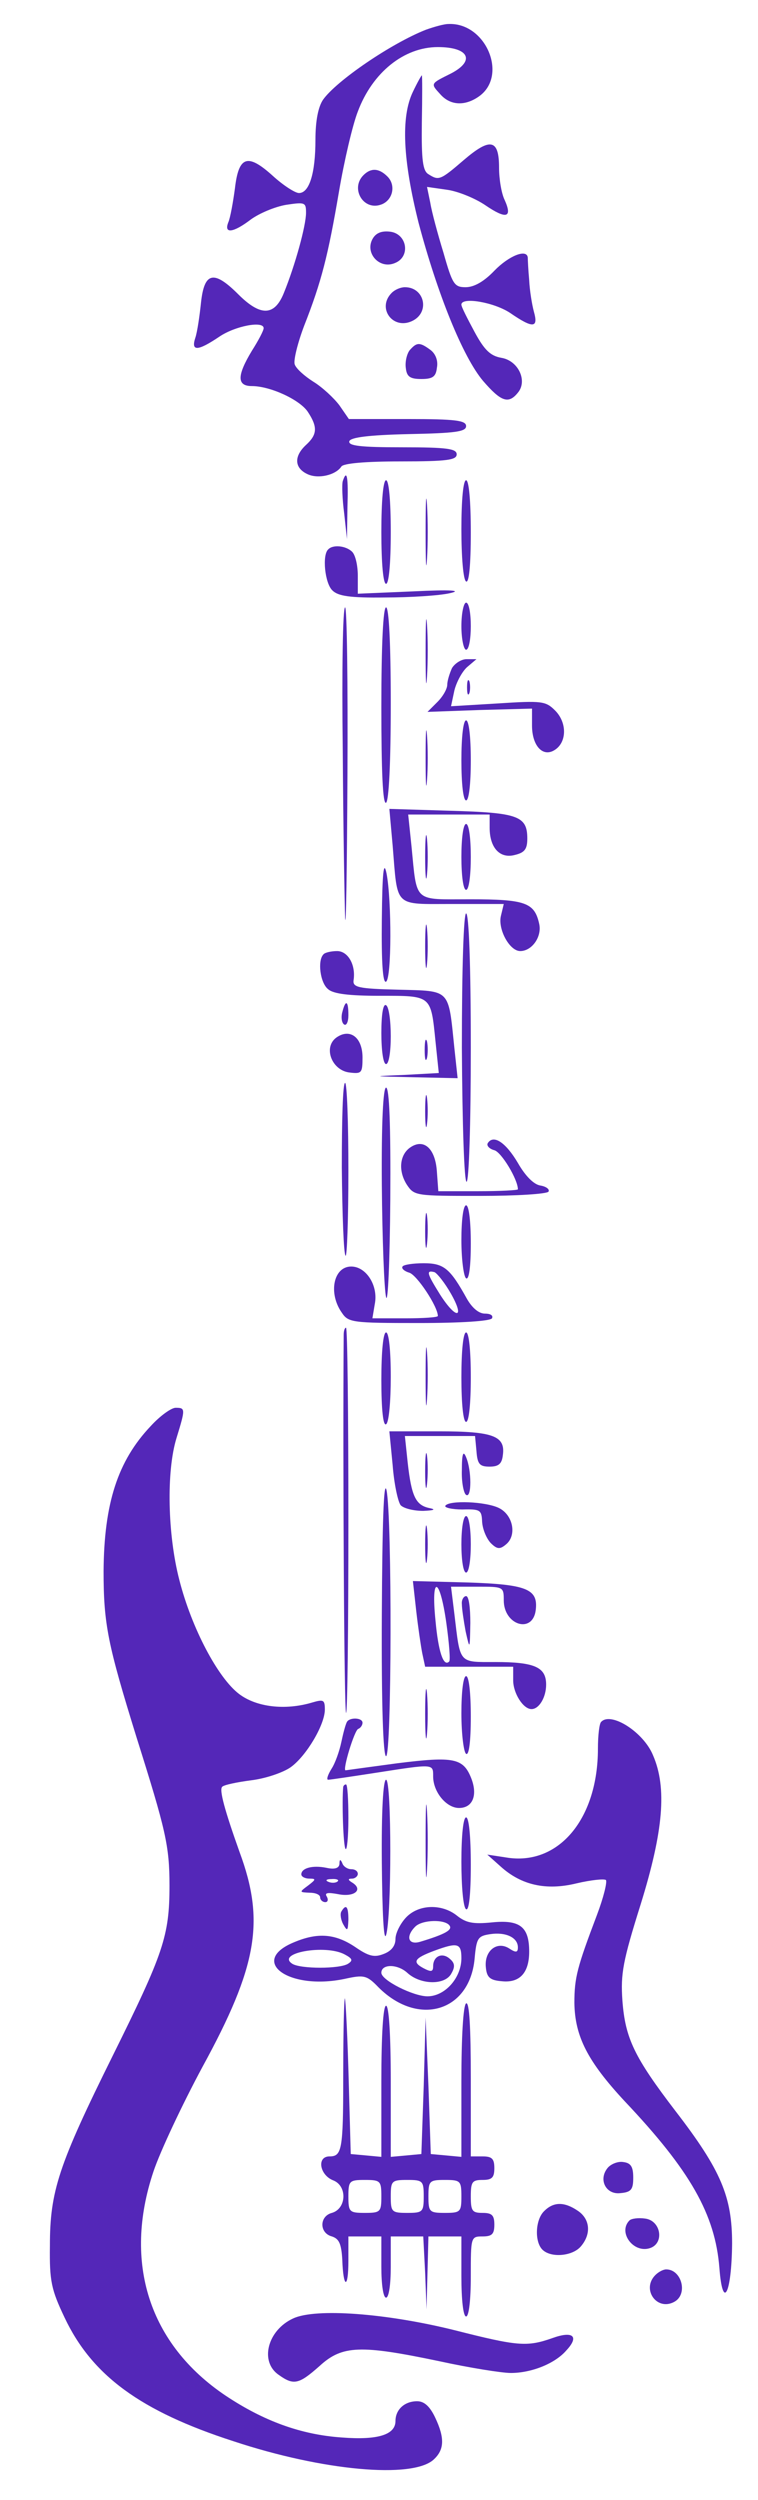 <?xml version="1.0" standalone="no"?>
<!DOCTYPE svg PUBLIC "-//W3C//DTD SVG 20010904//EN"
 "http://www.w3.org/TR/2001/REC-SVG-20010904/DTD/svg10.dtd">
<svg version="1.0" xmlns="http://www.w3.org/2000/svg"
 width="161pt" height="531pt" viewBox="0 0 161 531"
 preserveAspectRatio="xMidYMid meet">

<g transform="translate(0,531) scale(0.1,-0.1)"
fill="#5427b8" stroke="none">
<path d="M905 5247 c-74 -29 -191 -109 -219 -149 -10 -15 -16 -44 -16 -85 0
-71 -13 -113 -35 -113 -8 0 -33 16 -55 36 -54 49 -73 43 -81 -26 -4 -30 -10
-63 -14 -72 -10 -25 10 -23 48 6 18 13 51 27 75 31 40 6 42 5 42 -17 0 -27
-23 -111 -47 -170 -20 -50 -50 -50 -97 -3 -52 52 -72 47 -79 -17 -3 -29 -8
-63 -12 -75 -10 -30 5 -29 51 2 34 23 94 34 94 18 0 -5 -11 -26 -25 -48 -32
-53 -32 -75 0 -75 39 0 102 -29 119 -55 21 -32 20 -48 -4 -70 -26 -24 -25 -49
3 -62 23 -11 60 -2 72 16 4 7 52 11 126 11 99 0 119 3 119 15 0 12 -20 15
-116 15 -88 0 -115 3 -112 13 3 8 40 13 126 15 99 2 122 5 122 17 0 12 -22 15
-124 15 l-125 0 -20 29 c-12 16 -37 39 -55 50 -19 12 -37 28 -40 37 -3 8 6 45
20 82 37 94 51 150 74 285 11 65 29 142 40 170 31 83 98 137 170 137 66 0 80
-29 28 -56 -44 -22 -44 -21 -23 -44 21 -24 52 -26 82 -5 63 44 15 158 -65 154
-9 0 -30 -6 -47 -12z"/>
<path d="M877 5115 c-26 -54 -21 -146 12 -278 40 -151 94 -285 137 -336 38
-44 54 -50 74 -25 21 25 1 68 -35 74 -23 4 -36 16 -57 55 -15 28 -28 53 -28
58 0 17 70 5 104 -18 48 -33 60 -32 50 3 -4 15 -9 45 -10 67 -2 22 -3 43 -3
48 -2 19 -40 4 -71 -28 -22 -23 -43 -35 -61 -35 -24 0 -28 6 -47 73 -12 39
-25 87 -28 106 l-7 34 42 -6 c23 -3 60 -18 82 -33 44 -30 58 -27 41 11 -7 14
-12 45 -12 69 0 61 -19 64 -75 16 -50 -43 -53 -44 -75 -30 -12 7 -15 30 -14
110 1 55 1 100 0 100 -1 0 -10 -16 -19 -35z"/>
<path d="M772 4938 c-28 -28 -1 -75 36 -63 26 8 34 41 15 60 -18 18 -35 19
-51 3z"/>
<path d="M791 4802 c-16 -30 15 -64 47 -51 35 13 27 63 -10 67 -18 2 -30 -3
-37 -16z"/>
<path d="M832 4688 c-32 -32 2 -79 43 -60 39 18 27 72 -15 72 -9 0 -21 -5 -28
-12z"/>
<path d="M870 4566 c-6 -8 -10 -25 -8 -38 2 -18 9 -23 33 -23 24 0 31 5 33 24
3 15 -3 30 -14 38 -23 17 -29 16 -44 -1z"/>
<path d="M728 4288 c-2 -7 -1 -38 3 -68 l6 -55 1 68 c2 64 -1 82 -10 55z"/>
<path d="M810 4180 c0 -67 4 -110 10 -110 6 0 10 43 10 110 0 67 -4 110 -10
110 -6 0 -10 -43 -10 -110z"/>
<path d="M904 4180 c0 -63 1 -89 3 -57 2 31 2 83 0 115 -2 31 -3 5 -3 -58z"/>
<path d="M980 4186 c0 -59 4 -108 10 -111 6 -4 10 33 10 104 0 67 -4 111 -10
111 -6 0 -10 -41 -10 -104z"/>
<path d="M697 4143 c-13 -12 -7 -72 9 -87 12 -12 37 -16 112 -15 53 0 115 4
137 9 28 6 4 8 -77 4 l-118 -5 0 38 c0 22 -5 44 -12 51 -13 13 -41 16 -51 5z"/>
<path d="M904 3925 c0 -60 1 -84 3 -52 2 32 2 81 0 110 -2 29 -3 3 -3 -58z"/>
<path d="M980 3980 c0 -27 5 -50 10 -50 6 0 10 23 10 50 0 28 -4 50 -10 50 -5
0 -10 -22 -10 -50z"/>
<path d="M728 3718 c1 -167 4 -328 5 -358 2 -30 4 106 5 303 1 196 -1 357 -5
357 -5 0 -7 -136 -5 -302z"/>
<path d="M810 3809 c0 -137 3 -208 10 -204 6 4 10 85 10 211 0 129 -4 204 -10
204 -6 0 -10 -77 -10 -211z"/>
<path d="M960 3891 c-5 -11 -10 -27 -10 -35 0 -9 -9 -25 -21 -37 l-21 -21 111
4 111 3 0 -36 c0 -43 23 -68 48 -52 26 16 27 58 1 84 -20 20 -28 21 -121 15
l-100 -6 7 33 c4 17 16 40 27 50 l20 17 -21 0 c-11 0 -25 -9 -31 -19z"/>
<path d="M992 3850 c0 -14 2 -19 5 -12 2 6 2 18 0 25 -3 6 -5 1 -5 -13z"/>
<path d="M904 3700 c0 -52 1 -74 3 -47 2 26 2 68 0 95 -2 26 -3 4 -3 -48z"/>
<path d="M980 3695 c0 -50 4 -85 10 -85 6 0 10 35 10 85 0 50 -4 85 -10 85 -6
0 -10 -35 -10 -85z"/>
<path d="M834 3514 c11 -133 1 -124 127 -124 l109 0 -6 -25 c-7 -28 18 -75 41
-75 25 0 47 31 40 59 -10 44 -30 51 -146 51 -122 0 -113 -9 -125 113 l-7 67
87 0 86 0 0 -28 c0 -43 22 -66 53 -58 21 5 27 12 27 35 0 48 -20 55 -163 59
l-130 4 7 -78z"/>
<path d="M903 3490 c0 -41 2 -58 4 -37 2 20 2 54 0 75 -2 20 -4 3 -4 -38z"/>
<path d="M980 3490 c0 -40 4 -70 10 -70 6 0 10 30 10 70 0 40 -4 70 -10 70 -6
0 -10 -30 -10 -70z"/>
<path d="M811 3357 c-1 -90 2 -136 9 -132 12 7 12 173 1 230 -6 29 -9 3 -10
-98z"/>
<path d="M903 3300 c0 -41 2 -58 4 -37 2 20 2 54 0 75 -2 20 -4 3 -4 -38z"/>
<path d="M981 3085 c1 -165 5 -285 10 -285 5 0 9 120 9 285 0 174 -4 285 -10
285 -5 0 -9 -111 -9 -285z"/>
<path d="M687 3283 c-13 -13 -7 -61 10 -74 11 -10 45 -14 110 -14 110 0 108 2
118 -97 l7 -67 -73 -4 c-72 -3 -71 -3 20 -5 l93 -2 -7 65 c-13 126 -7 120
-119 123 -85 2 -97 5 -95 20 5 33 -12 62 -35 62 -12 0 -26 -3 -29 -7z"/>
<path d="M727 3160 c-3 -11 -1 -23 4 -26 5 -3 9 6 9 20 0 31 -6 34 -13 6z"/>
<path d="M810 3116 c0 -37 4 -66 10 -66 6 0 10 26 10 59 0 33 -4 63 -10 66 -6
4 -10 -18 -10 -59z"/>
<path d="M714 3106 c-28 -21 -9 -70 29 -74 25 -3 27 -1 27 32 0 43 -27 63 -56
42z"/>
<path d="M902 3080 c0 -19 2 -27 5 -17 2 9 2 25 0 35 -3 9 -5 1 -5 -18z"/>
<path d="M726 2830 c1 -100 4 -184 8 -187 3 -4 6 78 6 180 0 103 -3 187 -7
187 -5 0 -7 -81 -7 -180z"/>
<path d="M811 2793 c1 -115 5 -221 9 -238 4 -16 8 77 9 208 1 156 -2 237 -9
237 -6 0 -10 -72 -9 -207z"/>
<path d="M903 2950 c0 -30 2 -43 4 -27 2 15 2 39 0 55 -2 15 -4 2 -4 -28z"/>
<path d="M1036 2882 c-3 -5 3 -12 14 -15 15 -4 50 -62 50 -83 0 -2 -38 -4 -84
-4 l-85 0 -3 41 c-3 49 -27 71 -55 53 -24 -15 -28 -50 -9 -80 16 -24 19 -24
156 -24 76 0 141 4 145 9 3 5 -5 11 -17 13 -14 2 -32 20 -48 48 -26 44 -52 61
-64 42z"/>
<path d="M903 2695 c0 -33 2 -45 4 -27 2 18 2 45 0 60 -2 15 -4 0 -4 -33z"/>
<path d="M980 2676 c0 -41 5 -78 10 -81 6 -4 10 23 10 74 0 47 -4 81 -10 81
-6 0 -10 -31 -10 -74z"/>
<path d="M855 2620 c-3 -4 4 -10 14 -13 16 -4 61 -72 61 -92 0 -3 -31 -5 -70
-5 l-69 0 5 30 c8 39 -18 80 -50 80 -38 0 -49 -57 -20 -98 14 -21 22 -22 164
-22 88 0 151 4 155 10 3 6 -3 10 -15 10 -13 0 -27 12 -38 31 -36 65 -49 76
-92 76 -22 0 -43 -3 -45 -7z m103 -58 c30 -53 11 -55 -23 -2 -28 45 -31 53
-12 48 6 -3 22 -23 35 -46z"/>
<path d="M730 2475 c-2 -271 1 -799 5 -803 3 -3 5 180 5 406 0 227 -2 412 -5
412 -3 0 -5 -7 -5 -15z"/>
<path d="M810 2379 c0 -64 4 -98 10 -94 6 3 10 48 10 101 0 56 -4 94 -10 94
-6 0 -10 -40 -10 -101z"/>
<path d="M904 2385 c0 -55 1 -76 3 -47 2 29 2 74 0 100 -2 26 -3 2 -3 -53z"/>
<path d="M980 2385 c0 -57 4 -95 10 -95 6 0 10 38 10 95 0 57 -4 95 -10 95 -6
0 -10 -38 -10 -95z"/>
<path d="M320 2281 c-70 -74 -99 -164 -100 -308 0 -113 9 -156 70 -353 62
-197 70 -230 70 -315 0 -107 -13 -144 -120 -360 -116 -234 -134 -289 -134
-405 -1 -75 3 -93 31 -152 58 -123 161 -199 359 -263 190 -63 380 -80 425 -39
23 21 24 46 3 90 -11 23 -23 34 -38 34 -27 0 -46 -18 -46 -42 0 -29 -37 -41
-114 -35 -87 6 -166 35 -247 89 -162 109 -218 282 -153 476 14 42 61 142 104
222 117 214 133 310 79 456 -31 87 -44 133 -37 139 3 4 32 10 63 14 31 4 68
17 83 28 33 24 72 90 72 122 0 21 -3 22 -27 15 -57 -17 -118 -10 -155 18 -45
34 -101 140 -127 242 -25 96 -28 231 -6 302 19 62 19 64 -2 64 -9 0 -33 -17
-53 -39z"/>
<path d="M834 2198 c3 -39 11 -77 17 -85 7 -7 28 -12 48 -12 23 1 28 3 13 6
-29 6 -38 25 -46 96 l-6 57 74 0 75 0 3 -32 c2 -28 7 -33 28 -33 19 0 26 6 28
24 6 41 -20 51 -136 51 l-105 0 7 -72z"/>
<path d="M903 2185 c0 -33 2 -45 4 -27 2 18 2 45 0 60 -2 15 -4 0 -4 -33z"/>
<path d="M981 2188 c-1 -26 4 -50 9 -53 12 -8 12 52 0 80 -6 15 -9 8 -9 -27z"/>
<path d="M811 1883 c-1 -196 3 -303 9 -303 12 0 13 506 1 565 -6 25 -9 -74
-10 -262z"/>
<path d="M946 2112 c-3 -4 14 -8 36 -8 38 1 41 -1 42 -26 1 -16 9 -35 18 -45
14 -14 20 -14 33 -3 23 19 15 62 -15 77 -28 14 -106 17 -114 5z"/>
<path d="M903 2030 c0 -36 2 -50 4 -32 2 17 2 47 0 65 -2 17 -4 3 -4 -33z"/>
<path d="M980 2030 c0 -33 4 -60 10 -60 6 0 10 27 10 60 0 33 -4 60 -10 60 -6
0 -10 -27 -10 -60z"/>
<path d="M884 1889 c4 -35 10 -76 13 -91 l6 -28 93 0 94 0 0 -29 c0 -27 21
-61 39 -61 16 0 31 25 31 52 0 37 -24 48 -108 48 -79 0 -74 -5 -87 103 l-7 57
56 0 c55 0 56 0 56 -29 0 -53 62 -72 68 -20 5 44 -19 54 -146 58 l-115 3 7
-63z m64 -26 c6 -43 9 -80 6 -82 -12 -12 -23 21 -29 87 -10 98 9 94 23 -5z"/>
<path d="M981 1903 c0 -10 4 -36 8 -58 9 -40 9 -39 10 18 0 32 -3 57 -9 57 -5
0 -10 -8 -9 -17z"/>
<path d="M903 1670 c0 -47 2 -66 4 -42 2 23 2 61 0 85 -2 23 -4 4 -4 -43z"/>
<path d="M980 1671 c0 -44 5 -83 10 -86 6 -4 10 25 10 79 0 51 -4 86 -10 86
-6 0 -10 -33 -10 -79z"/>
<path d="M737 1653 c-3 -5 -8 -24 -12 -43 -4 -19 -13 -45 -21 -57 -8 -13 -11
-23 -7 -23 5 0 51 7 103 15 122 19 120 19 120 -8 0 -33 28 -67 55 -67 29 0 40
27 26 63 -17 43 -37 47 -157 32 -60 -8 -110 -15 -110 -15 -7 0 19 86 27 88 5
2 9 8 9 13 0 11 -27 12 -33 2z"/>
<path d="M1277 1653 c-4 -3 -7 -29 -7 -57 0 -147 -81 -246 -189 -232 l-46 7
28 -25 c44 -40 97 -52 162 -36 30 7 58 10 62 7 3 -4 -5 -37 -19 -74 -42 -111
-48 -133 -48 -187 1 -71 28 -124 107 -209 139 -147 192 -240 201 -354 7 -92
26 -55 27 52 0 99 -23 155 -120 281 -88 115 -107 155 -113 235 -4 57 1 84 39
205 48 155 56 247 26 316 -20 49 -89 93 -110 71z"/>
<path d="M811 1353 c1 -105 4 -168 9 -153 12 37 12 330 0 330 -6 0 -10 -65 -9
-177z"/>
<path d="M729 1515 c-3 -30 0 -127 5 -132 3 -4 6 26 6 65 0 40 -2 72 -5 72 -3
0 -5 -2 -6 -5z"/>
<path d="M904 1400 c0 -69 1 -97 3 -62 2 34 2 90 0 125 -2 34 -3 6 -3 -63z"/>
<path d="M980 1356 c0 -53 4 -98 10 -101 6 -4 10 30 10 94 0 61 -4 101 -10
101 -6 0 -10 -38 -10 -94z"/>
<path d="M721 1351 c-1 -9 -10 -12 -28 -8 -30 6 -53 -1 -53 -14 0 -5 8 -9 17
-9 15 0 14 -2 -3 -15 -19 -14 -18 -14 4 -15 12 0 22 -4 22 -10 0 -5 5 -10 11
-10 5 0 7 5 3 12 -5 8 2 9 24 5 34 -7 54 9 31 24 -10 6 -11 9 -1 9 6 0 12 5
12 10 0 6 -6 10 -14 10 -8 0 -17 6 -19 13 -4 9 -6 8 -6 -2z m-4 -37 c-3 -3
-12 -4 -19 -1 -8 3 -5 6 6 6 11 1 17 -2 13 -5z"/>
<path d="M725 1250 c-3 -5 -1 -18 4 -27 9 -16 10 -14 11 10 0 28 -5 34 -15 17z"/>
<path d="M862 1237 c-12 -13 -22 -33 -22 -45 0 -15 -9 -26 -25 -32 -20 -8 -32
-5 -61 15 -42 28 -79 31 -129 10 -98 -40 -12 -103 107 -78 41 9 47 8 72 -18
84 -84 193 -52 204 60 4 45 7 49 33 53 33 5 59 -7 59 -28 0 -11 -4 -12 -19 -2
-26 16 -53 -6 -49 -41 2 -21 9 -27 34 -29 38 -4 58 18 58 63 0 53 -20 68 -79
62 -40 -4 -55 -1 -74 14 -32 26 -82 25 -109 -4z m93 -17 c6 -9 -9 -18 -62 -34
-26 -8 -32 11 -11 32 15 15 64 16 73 2z m25 -69 c0 -42 -35 -81 -72 -81 -30 0
-98 34 -98 50 0 19 34 19 55 0 28 -26 81 -27 94 -1 8 14 7 22 -4 31 -16 14
-35 5 -35 -16 0 -12 -4 -13 -21 -4 -24 13 -19 21 24 37 49 18 57 16 57 -16z
m-248 8 c17 -9 18 -13 7 -20 -18 -11 -100 -11 -118 0 -36 23 70 42 111 20z"/>
<path d="M732 1063 c-2 -18 -3 -94 -3 -169 0 -150 -3 -164 -29 -164 -28 0 -21
-40 8 -51 30 -12 28 -60 -3 -69 -27 -7 -27 -43 0 -50 15 -5 20 -15 22 -49 2
-62 13 -64 13 -3 l0 52 35 0 35 0 0 -65 c0 -37 4 -65 10 -65 6 0 10 28 10 65
l0 65 35 0 34 0 4 -77 3 -78 2 78 2 77 35 0 35 0 0 -85 c0 -50 4 -85 10 -85 6
0 10 35 10 85 0 84 0 85 25 85 20 0 25 5 25 25 0 20 -5 25 -25 25 -22 0 -25 4
-25 35 0 31 3 35 25 35 20 0 25 5 25 25 0 20 -5 25 -25 25 l-25 0 0 166 c0
107 -3 163 -10 159 -6 -4 -10 -70 -10 -166 l0 -160 -32 3 -33 3 -5 145 -6 145
-4 -145 -5 -145 -32 -3 -33 -3 0 160 c0 101 -4 161 -10 161 -6 0 -10 -60 -10
-161 l0 -160 -32 3 -33 3 -5 180 c-3 99 -7 165 -8 148z m78 -418 c0 -33 -2
-35 -35 -35 -33 0 -35 2 -35 35 0 33 2 35 35 35 33 0 35 -2 35 -35z m90 0 c0
-33 -2 -35 -35 -35 -33 0 -35 2 -35 35 0 33 2 35 35 35 33 0 35 -2 35 -35z
m80 0 c0 -33 -2 -35 -35 -35 -33 0 -35 2 -35 35 0 33 2 35 35 35 33 0 35 -2
35 -35z"/>
<path d="M1291 706 c-21 -25 -4 -58 27 -54 23 2 27 8 27 33 0 23 -5 31 -21 33
-11 2 -26 -4 -33 -12z"/>
<path d="M1156 614 c-19 -18 -21 -65 -4 -82 18 -18 63 -14 81 6 23 26 21 58
-5 76 -29 20 -52 20 -72 0z"/>
<path d="M1337 594 c-25 -25 8 -70 43 -59 32 10 24 59 -10 63 -14 2 -29 0 -33
-4z"/>
<path d="M1392 478 c-30 -30 3 -77 40 -57 30 16 16 69 -17 69 -6 0 -16 -5 -23
-12z"/>
<path d="M623 386 c-55 -25 -72 -92 -31 -120 32 -23 43 -20 87 19 48 44 87 45
254 10 64 -14 133 -25 152 -25 44 0 94 20 118 48 28 30 14 42 -30 26 -54 -19
-74 -17 -208 17 -145 36 -294 47 -342 25z"/>
</g>
</svg>
